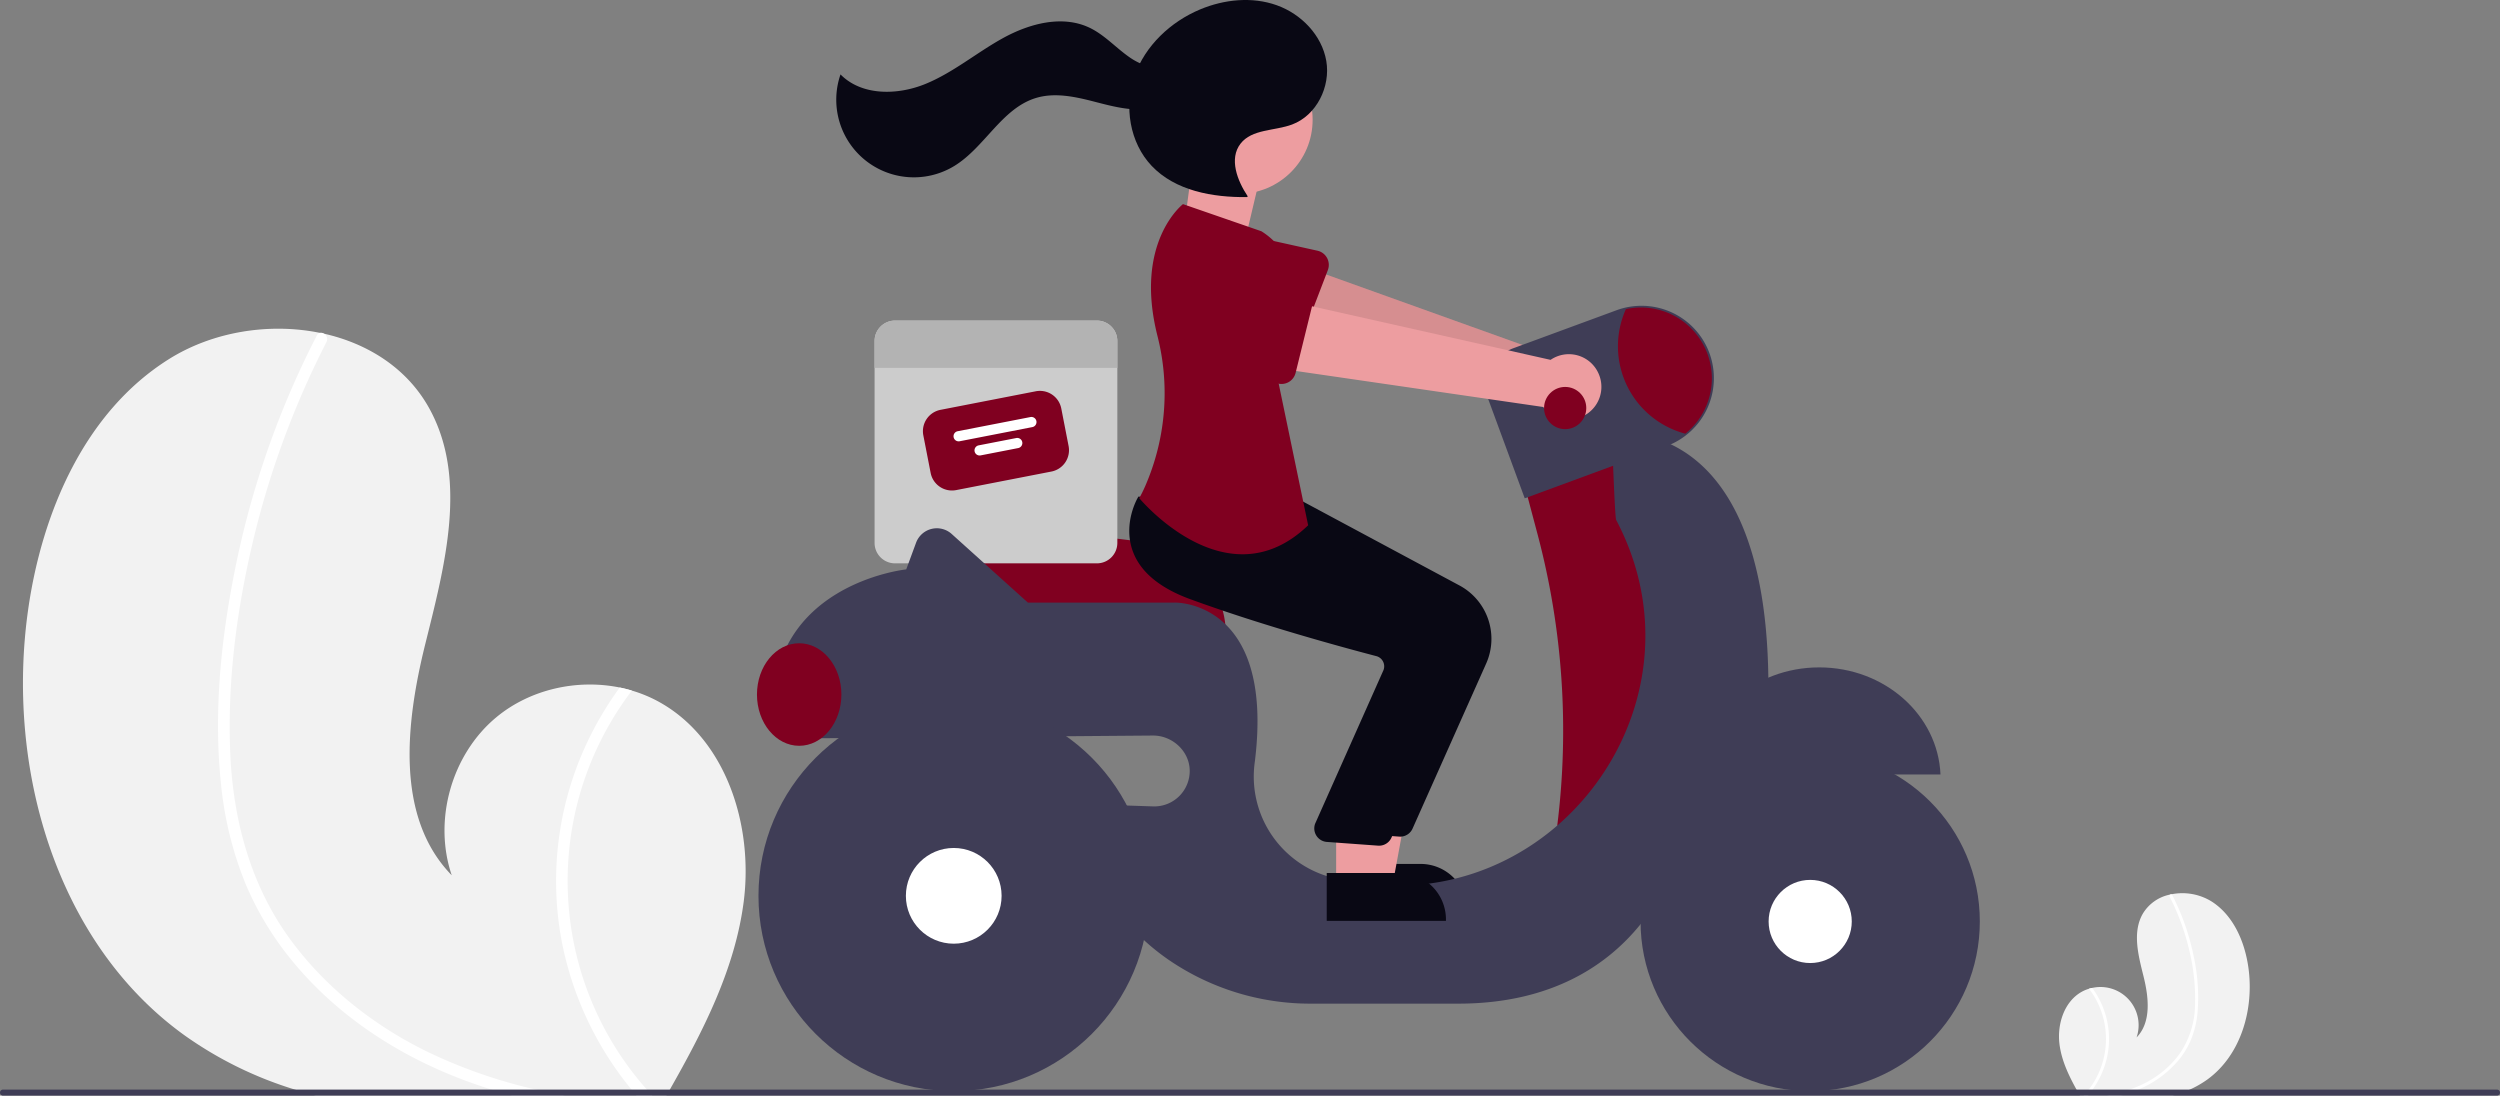 <svg xmlns="http://www.w3.org/2000/svg" width="800" height="350.599" viewBox="0 0 800 350.599" xmlns:xlink="http://www.w3.org/1999/xlink" role="img" artist="Katerina Limpitsouni" source="https://undraw.co/"><rect x="0" y="0" width="800" height="350.599" fill="#808080" stroke="none"/><g transform="translate(-546 -359.521)"><path d="M632.444,555.588h23.3a14.848,14.848,0,0,1,14.848,14.848v.482H632.444Z" transform="translate(344.865 80.392)" fill="#090814"/><path d="M-.017,3.729,21.5,7.117,17.3,24.838-2.119,19.5Z" transform="translate(927.256 410.999)" fill="#ed9da0"/><path d="M423.769,561.333c-2.75,21.549-12.864,41.264-23.653,60.256-.357.647-.724,1.284-1.1,1.93H286.881c-2.268-.589-4.507-1.235-6.736-1.93a122.584,122.584,0,0,1-35.406-17.419c-41.255-29.723-57.129-85.887-49.959-136.212,4.458-31.267,18.181-63.189,44.9-80.029,14.109-8.907,32.232-11.8,48.473-8.492.425.077.85.174,1.284.26,13.973,3.146,26.422,10.963,33.506,23.556,12.738,22.63,5.153,50.663-1.11,75.85-6.244,25.187-9.631,55.334,8.492,73.911-5.983-17.612-.077-38.62,14.215-50.528,10.8-8.984,25.833-12.352,39.546-9.563,1.312.28,2.606.6,3.879.984a43.04,43.04,0,0,1,8.849,3.706C418.191,509.55,426.847,537.043,423.769,561.333Z" transform="translate(360.234 86.601)" fill="#f2f2f2"/><path d="M359.542,621.635c3.107.724,6.224,1.361,9.36,1.93H351.947c-2.22-.6-4.43-1.235-6.62-1.93q-7.223-2.258-14.225-5.182c-18.721-7.855-35.966-19.648-49.013-35.339a99.756,99.756,0,0,1-15.46-25.255,114.7,114.7,0,0,1-7.913-32.318c-2.365-22.774.048-46.176,4.555-68.545a286.081,286.081,0,0,1,22.35-67.04q1.838-3.836,3.8-7.624a1.488,1.488,0,0,1,.994-.849,1.715,1.715,0,0,1,1.284.26,2.033,2.033,0,0,1,.8,2.683,282.789,282.789,0,0,0-23.72,64.617c-5.134,21.877-8.048,44.767-7.054,67.262.946,21.018,6.437,41.689,18.9,58.876C292,588.873,307.71,601.244,325.09,609.669a163.212,163.212,0,0,0,34.451,11.966Z" transform="translate(357.971 86.554)" fill="#fff"/><path d="M400.674,627.68h-5c-.56-.637-1.1-1.284-1.631-1.93a106.548,106.548,0,0,1-22.427-47.923,103.965,103.965,0,0,1,8.965-64.7,106.381,106.381,0,0,1,9.689-16.039c1.312.28,2.606.6,3.879.984a100.568,100.568,0,0,0,4.8,127.681C399.506,626.4,400.086,627.043,400.674,627.68Z" transform="translate(354.049 82.439)" fill="#fff"/><path d="M868.424,613.655c.726,5.687,3.4,10.89,6.242,15.9.094.171.191.339.29.509h29.595c.6-.155,1.189-.326,1.778-.509a32.348,32.348,0,0,0,9.345-4.6c10.888-7.844,15.077-22.667,13.185-35.949-1.177-8.252-4.8-16.677-11.85-21.121a17.792,17.792,0,0,0-12.793-2.241c-.112.02-.224.046-.339.069a13.2,13.2,0,0,0-8.843,6.217c-3.362,5.972-1.36,13.371.293,20.018s2.542,14.6-2.241,19.506A12.2,12.2,0,0,0,878.9,595.6c-.346.074-.688.158-1.024.26a11.355,11.355,0,0,0-2.336.978C869.9,599.988,867.611,607.244,868.424,613.655Z" transform="translate(336.616 80.053)" fill="#f2f2f2"/><path d="M886.524,629.57q-1.23.286-2.47.509h4.475c.586-.158,1.169-.326,1.747-.509q1.906-.6,3.754-1.368a33.677,33.677,0,0,0,12.936-9.327,26.326,26.326,0,0,0,4.08-6.665,30.27,30.27,0,0,0,2.088-8.529,60.663,60.663,0,0,0-1.2-18.09,75.5,75.5,0,0,0-5.9-17.693q-.485-1.012-1-2.012a.392.392,0,0,0-.262-.224.452.452,0,0,0-.339.069.536.536,0,0,0-.211.708,74.633,74.633,0,0,1,6.26,17.054,65.643,65.643,0,0,1,1.862,17.752,28.324,28.324,0,0,1-4.987,15.538,31.348,31.348,0,0,1-11.736,9.63,43.069,43.069,0,0,1-9.092,3.158Z" transform="translate(336.063 80.04)" fill="#fff"/><path d="M876.437,631.165h1.319c.148-.168.29-.339.43-.509a28.121,28.121,0,0,0,5.919-12.648,27.439,27.439,0,0,0-2.366-17.077,28.076,28.076,0,0,0-2.557-4.233c-.346.074-.688.158-1.024.26a26.542,26.542,0,0,1-1.266,33.7C876.745,630.826,876.592,631,876.437,631.165Z" transform="translate(336.33 78.954)" fill="#fff"/><path d="M588.616,478.741H495.993l-.982-28.478a8.55,8.55,0,0,1,9.583-8.78l53.9,6.6h.007a30.2,30.2,0,0,1,30.115,30.176Z" transform="translate(349.673 84.386)" fill="#800020"/><path d="M546.652,375.414h-64.6a6.54,6.54,0,0,0-6.542,6.542v64.6a6.54,6.54,0,0,0,6.542,6.542h64.6a6.54,6.54,0,0,0,6.542-6.542v-64.6a6.54,6.54,0,0,0-6.542-6.542Z" transform="translate(350.355 86.695)" fill="#ccc"/><path d="M532.664,424.535l-30.5,5.94a6.958,6.958,0,0,1-8.151-5.494l-2.345-12.04a6.958,6.958,0,0,1,5.494-8.151l30.5-5.94a6.958,6.958,0,0,1,8.151,5.494l2.345,12.04A6.958,6.958,0,0,1,532.664,424.535Z" transform="translate(349.794 85.88)" fill="#800020"/><path d="M526.917,410.614l-23.277,4.533a1.635,1.635,0,0,1-.625-3.211l23.277-4.533a1.635,1.635,0,1,1,.625,3.211Z" transform="translate(349.439 85.577)" fill="#fff"/><path d="M522.635,417.57l-12.04,2.345a1.635,1.635,0,1,1-.625-3.211l12.04-2.345a1.635,1.635,0,1,1,.625,3.211Z" transform="translate(349.196 85.334)" fill="#fff"/><path d="M553.194,381.956v8.586H475.51v-8.586a6.54,6.54,0,0,1,6.542-6.542h64.6a6.54,6.54,0,0,1,6.542,6.542Z" transform="translate(350.355 86.695)" fill="#b3b3b3"/><path d="M712.865,392.5a10.367,10.367,0,0,0-14.662-6.142L609.329,354.47l-3.914,22.2,88.592,24.362a10.423,10.423,0,0,0,18.859-8.536Z" transform="translate(345.811 87.428)" fill="#ed9da0"/><path d="M712.865,392.5a10.367,10.367,0,0,0-14.662-6.142L609.329,354.47l-3.914,22.2,88.592,24.362a10.423,10.423,0,0,0,18.859-8.536Z" transform="translate(345.811 87.428)" opacity="0.101"/><path d="M624.234,358.222l-8.392,21.925a4.648,4.648,0,0,1-6.621,2.389l-20.4-11.48a12.909,12.909,0,1,1,9.3-24.085l22.776,5.052a4.648,4.648,0,0,1,3.333,6.2Z" transform="translate(346.68 87.721)" fill="#800020"/><path d="M722.855,414.914,691.01,429.39l4.181,15.74A244.859,244.859,0,0,1,701.5,538.4h0l23.284,4.863,19.3-49.216-6.755-55.971Z" transform="translate(342.816 85.313)" fill="#800020"/><path d="M787.353,490.414c-20.924,0-37.975,15.211-38.8,34.258h77.6C825.328,505.625,808.277,490.414,787.353,490.414Z" transform="translate(340.803 82.672)" fill="#3f3d56"/><path d="M760.333,490.979c-1.089-85.982-50.057-78.071-50.057-78.071s.916,26.763,1.356,27.6c31.2,59.039-20.295,128.255-85.848,115.521q-1.854-.36-3.562-.731a33.372,33.372,0,0,1-26.213-37.407c6.457-51.856-25.661-50.938-25.661-50.938H523.385L499,445a7.09,7.09,0,0,0-11.4,2.819l-3.138,8.516S438.141,461.159,442,506.514h14.321a28.932,28.932,0,0,0,.155,3.86l106.877-.869c6.265-.051,11.795,5.025,11.82,11.29a11.342,11.342,0,0,1-11.72,11.383l-17.231-.575c-5.308,23.643,7.72,39.566,22.075,49.578A80.24,80.24,0,0,0,614.25,595.3h46.81c60.8,0,71.411-51.146,71.411-51.146C764.318,530.64,760.333,490.979,760.333,490.979Z" transform="translate(351.535 85.39)" fill="#3f3d56"/><circle cx="54.282" cy="54.282" r="54.282" transform="translate(1070.979 600.107)" fill="#3f3d56"/><circle cx="13.304" cy="13.304" r="13.304" transform="translate(1111.957 641.086)" fill="#fff"/><circle cx="62.485" cy="62.485" r="62.485" transform="translate(788.711 583.702)" fill="#3f3d56"/><circle cx="15.315" cy="15.315" r="15.315" transform="translate(835.881 630.872)" fill="#fff"/><path d="M690.659,432.116,679.2,400.994a13.161,13.161,0,0,1,7.8-16.9L719.854,372a23.158,23.158,0,1,1,16,43.463Z" transform="translate(343.258 86.865)" fill="#3f3d56"/><path d="M752.06,393.752a22.726,22.726,0,0,1-8.492,17.7,28.939,28.939,0,0,1-19.01-39.855,22.683,22.683,0,0,1,27.5,22.157Z" transform="translate(341.732 86.847)" fill="#800020"/><ellipse cx="13.51" cy="16.405" rx="13.51" ry="16.405" transform="translate(788.229 565.366)" fill="#800020"/><path d="M450.071,290.893H461.9l5.629-30.685H450.069Z" transform="translate(530.256 348.951)" fill="#ed9da0"/><path d="M646.9,542.49q-.207,0-.415-.02l-16.373-1.192a4.343,4.343,0,0,1-3.676-5.818l21.912-49.23a3.376,3.376,0,0,0-.189-2.7,3.33,3.33,0,0,0-2.134-1.7c-10.3-2.693-36.74-9.865-59.625-18.256-9.8-3.6-15.98-8.791-18.354-15.442-3.13-8.769,1.5-16.766,1.7-17.1l.155-.263,21.534,1.957,23.345,1.986,51.159,27.433a19.383,19.383,0,0,1,8.51,24.882l-23.586,52.89A4.34,4.34,0,0,1,646.9,542.49Z" transform="translate(347.156 84.759)" fill="#090814"/><circle cx="23.702" cy="23.702" r="23.702" transform="translate(918.636 374.151)" fill="#ed9da0"/><path d="M443.071,293.893H454.9l5.629-30.685H443.069Z" transform="translate(530.501 348.846)" fill="#ed9da0"/><path d="M625.444,558.588h23.3a14.848,14.848,0,0,1,14.848,14.849v.482H625.444Z" transform="translate(345.11 80.288)" fill="#090814"/><path d="M639.9,545.49q-.207,0-.415-.02l-16.373-1.192a4.342,4.342,0,0,1-3.676-5.818l21.912-49.23a3.376,3.376,0,0,0-.19-2.7,3.33,3.33,0,0,0-2.134-1.7c-10.3-2.693-36.74-9.865-59.625-18.256-9.8-3.6-15.98-8.791-18.354-15.442-3.13-8.769,1.5-16.766,1.7-17.1l.155-.263,21.534,1.957,23.345,1.986,51.159,27.433a19.383,19.383,0,0,1,8.51,24.882l-23.586,52.89A4.34,4.34,0,0,1,639.9,545.49Z" transform="translate(347.401 84.654)" fill="#090814"/><path d="M602.363,345.479l-25.09-8.685s-15.751,12.1-8.184,42.122a74.318,74.318,0,0,1-3.281,46.63,48.053,48.053,0,0,1-2.527,5.338s27.985,33.776,54.041,8.685l-10.133-48.733S623.111,358.507,602.363,345.479Z" transform="translate(347.285 88.046)" fill="#800020"/><path d="M597.881,330.424c-3.373-5.049-6.036-12.051-2.321-16.855,3.666-4.742,10.9-4.044,16.512-6.142,7.821-2.923,12.356-12.11,10.942-20.338s-8.02-15.049-15.888-17.84-16.741-1.883-24.447,1.331c-9.485,3.956-17.622,11.609-21.034,21.3s-1.588,21.335,5.49,28.786c7.589,7.989,19.5,10.118,30.517,9.989" transform="translate(347.4 91.936)" fill="#090814"/><path d="M572.434,287.6c-4.251,3.46-10.736,1.923-15.3-1.114s-8.265-7.361-13.2-9.742c-8.7-4.2-19.227-1.407-27.7,3.243s-15.98,11.074-24.928,14.722-20.366,3.829-27.141-3.061a24.832,24.832,0,0,0,36.391,29.309c9.8-5.972,15.219-18.493,26.216-21.789,6.085-1.824,12.619-.355,18.769,1.236s12.563,3.31,18.769,1.956,12.012-6.932,11.222-13.235Z" transform="translate(350.799 91.687)" fill="#090814"/><path d="M711.6,391.972a10.367,10.367,0,0,0-15.308-4.286l-92.13-20.678-1.145,22.516,90.921,13.245a10.423,10.423,0,0,0,17.662-10.8Z" transform="translate(345.894 86.989)" fill="#ed9da0"/><path d="M619.374,368.849l-5.623,22.793a4.648,4.648,0,0,1-6.275,3.188l-21.657-8.876a12.909,12.909,0,1,1,6.258-25.049l23.226,2.2a4.649,4.649,0,0,1,4.073,5.741Z" transform="translate(346.838 87.216)" fill="#800020"/><circle cx="6.755" cy="6.755" r="6.755" transform="translate(1040.099 483.34)" fill="#800020"/><path d="M985.5,631.38a.968.968,0,0,1-.965.965H186.465a.965.965,0,0,1,0-1.93h798.07A.968.968,0,0,1,985.5,631.38Z" transform="translate(360.5 77.775)" fill="#3f3d56"/></g></svg>